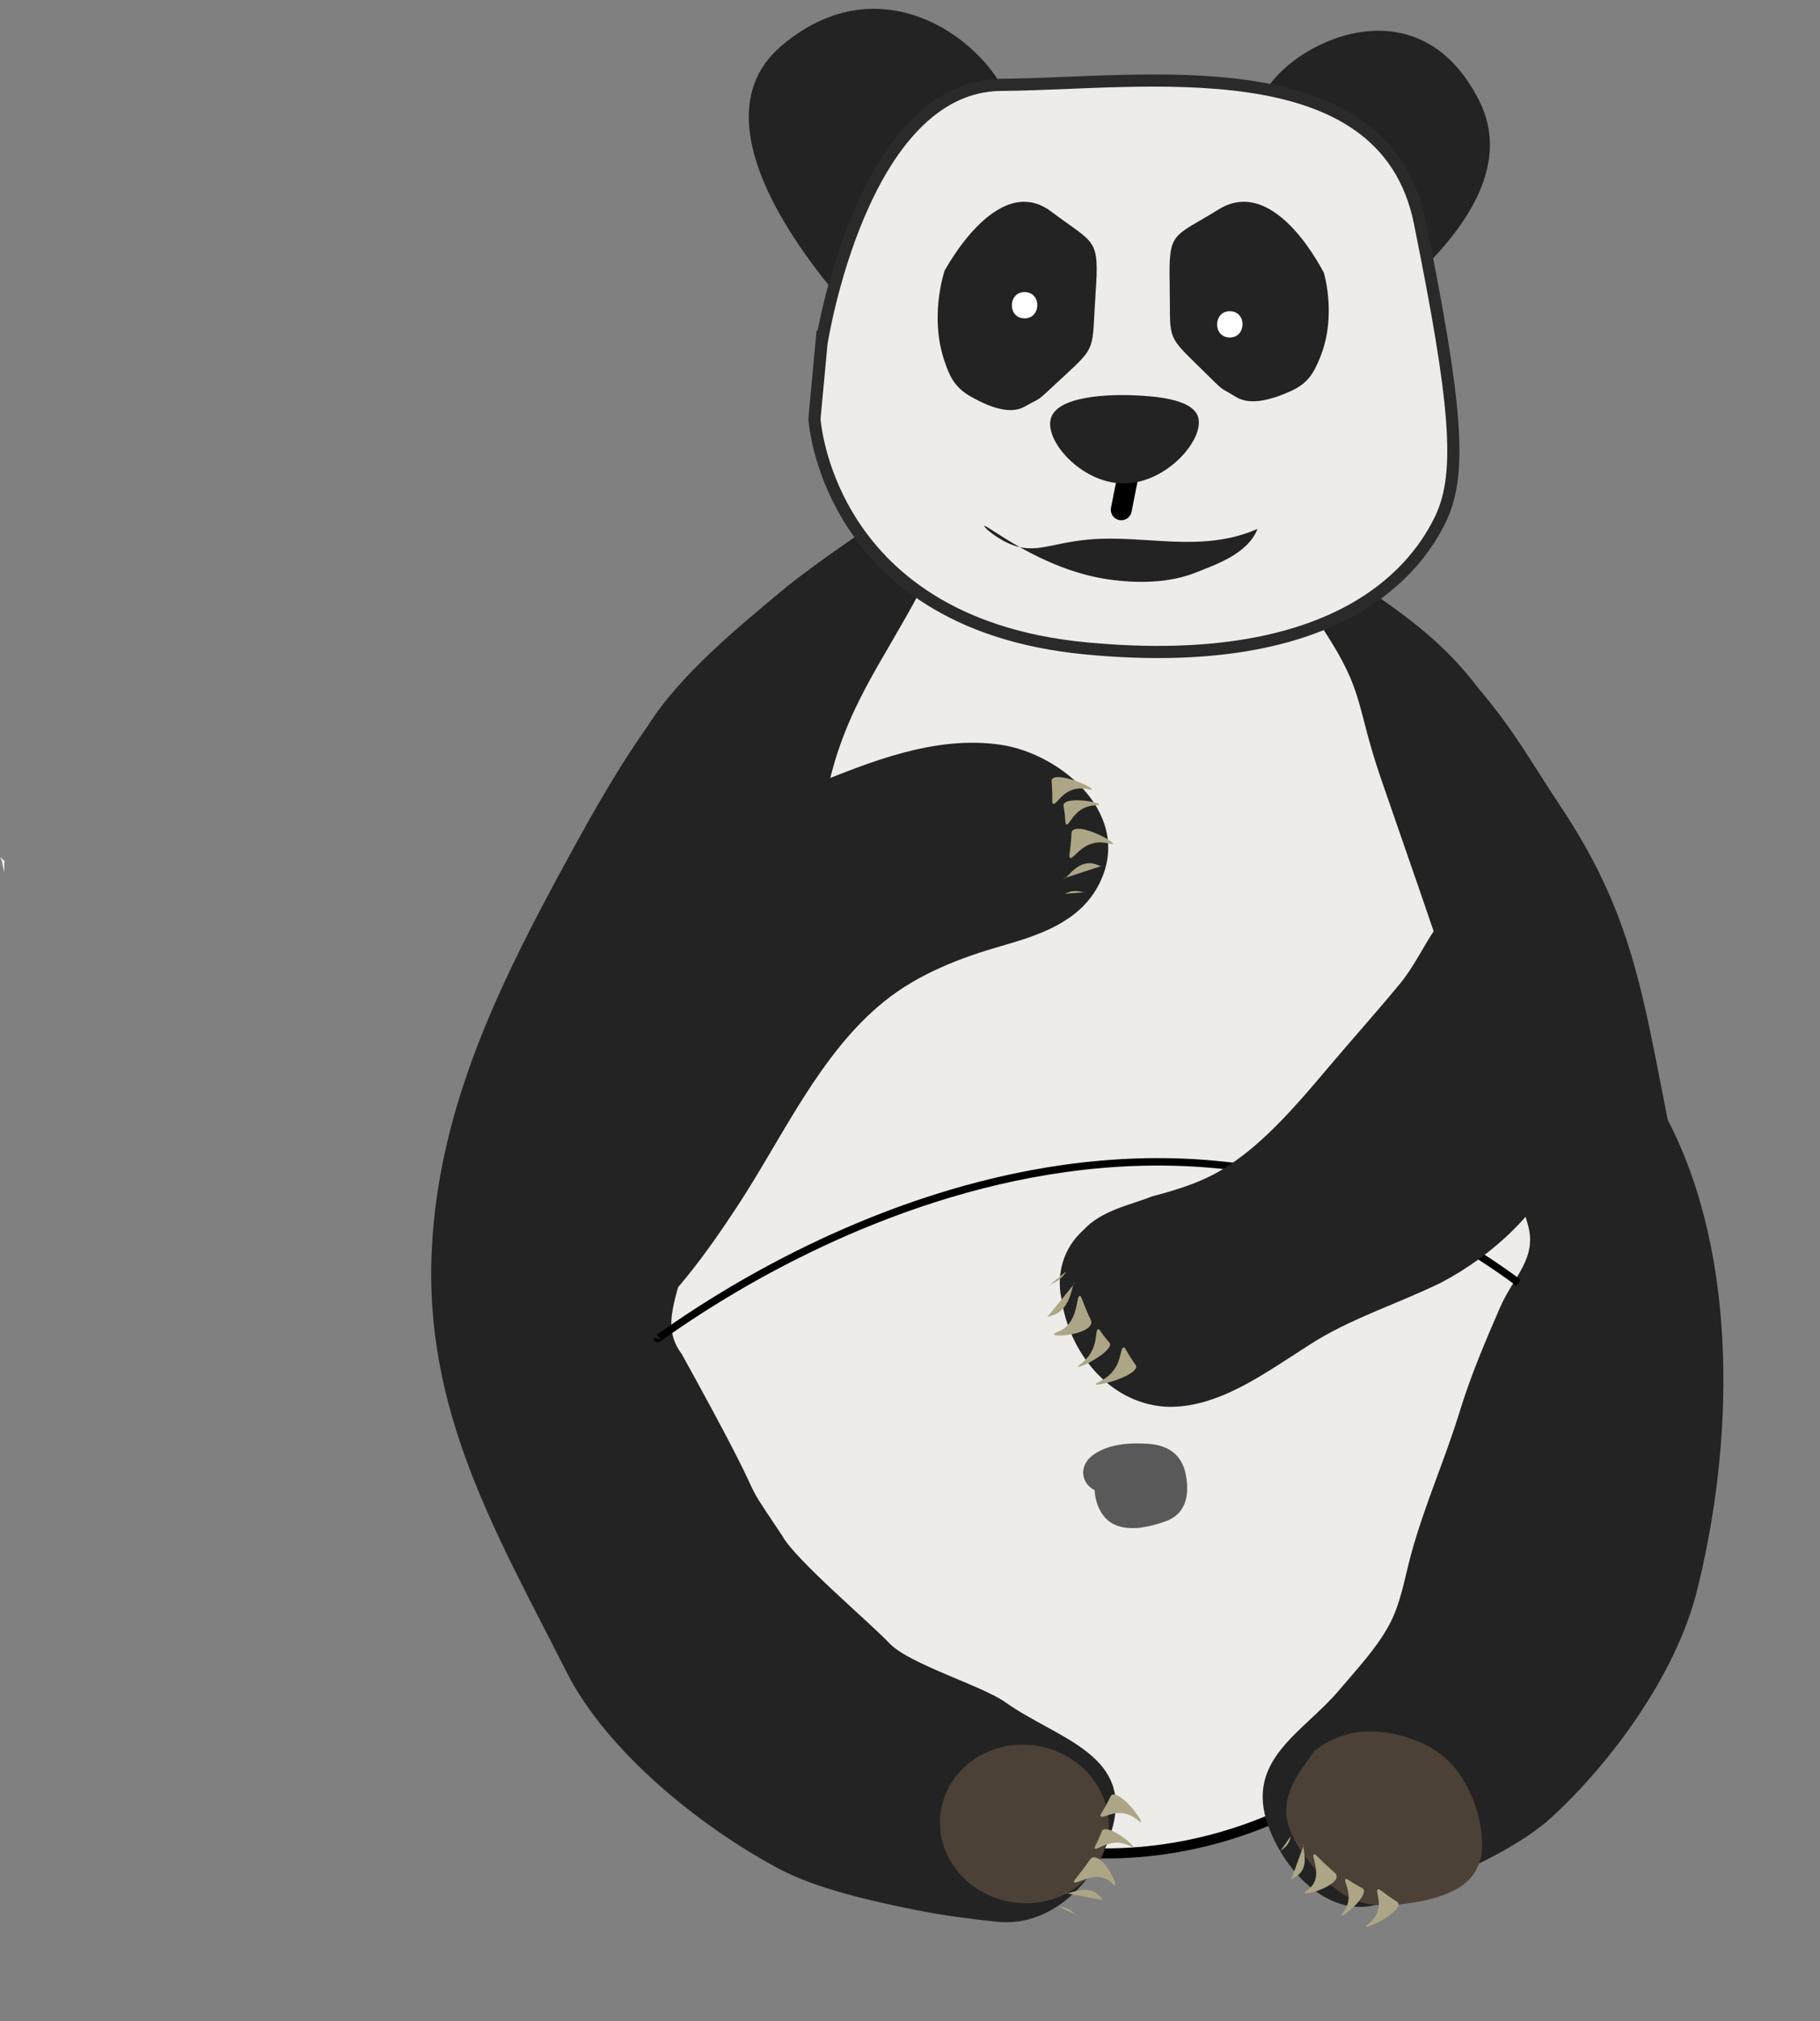 <?xml version="1.0" encoding="UTF-8" standalone="no"?>
<!-- Generator: Adobe Illustrator 17.0.0, SVG Export Plug-In . SVG Version: 6.00 Build 0)  -->

<svg
   xmlns:osb="http://www.openswatchbook.org/uri/2009/osb"
   xmlns:dc="http://purl.org/dc/elements/1.1/"
   xmlns:cc="http://creativecommons.org/ns#"
   xmlns:rdf="http://www.w3.org/1999/02/22-rdf-syntax-ns#"
   xmlns:svg="http://www.w3.org/2000/svg"
   xmlns="http://www.w3.org/2000/svg"
   xmlns:sodipodi="http://sodipodi.sourceforge.net/DTD/sodipodi-0.dtd"
   xmlns:inkscape="http://www.inkscape.org/namespaces/inkscape"
   version="1.1"
   id="Layer_1"
   x="0px"
   y="0px"
   
   viewBox="311.655 52.909 414.481 460.282"
   enable-background="new 311.655 52.909 337.803 507.339"
   xml:space="preserve"
   inkscape:version="0.91 r13725"
   sodipodi:docname="panda.svg"><rect x="311.655" y="52.909" width="414.481" height="460.282" fill="#808080" stroke="none"/><defs
     id="defs112"><linearGradient
       id="linearGradient4549"
       osb:paint="solid"><stop
         style="stop-color:#000000;stop-opacity:1;"
         offset="0"
         id="stop4551" /></linearGradient></defs><sodipodi:namedview
     pagecolor="#ffffff"
     bordercolor="#666666"
     borderopacity="1"
     objecttolerance="10"
     gridtolerance="10"
     guidetolerance="10"
     inkscape:pageopacity="0"
     inkscape:pageshadow="2"
     inkscape:window-width="1280"
     inkscape:window-height="657"
     id="namedview110"
     showgrid="false"
     showborder="false"
     fit-margin-top="0"
     fit-margin-left="0"
     fit-margin-right="0"
     fit-margin-bottom="0"
     inkscape:zoom="1"
     inkscape:cx="281.43386"
     inkscape:cy="237.85814"
     inkscape:window-x="-8"
     inkscape:window-y="-8"
     inkscape:window-maximized="1"
     inkscape:current-layer="Layer_1" /><path
     id="path6"
     d="m 312.571,251.606 c 0.05,-0.817 0.086,-1.539 0.091,-2.123 10e-4,-0.183 0.016,-0.358 0.036,-0.529 -0.344,-0.307 -0.691,-0.606 -1.043,-0.893 0.194,0.335 0.349,0.715 0.447,1.151 0.18,0.795 0.33,1.594 0.468,2.394 z"
     inkscape:connector-curvature="0"
     style="fill:#edece8" /><path
     style="fill:#000000;fill-opacity:0;stroke:none"
     inkscape:connector-curvature="0"
     d="m 659.606,355.017 c 4.457,12.157 6.258,9.913 12.018,35.387 3.963,17.525 4.032,36.679 1.939,54.53 -1.024,8.741 -2.943,17.383 -7.324,24.813 -4.151,7.039 -9.682,13.034 -15.336,18.549 -10.56,10.302 -23.044,25.973 -38.429,24.836 -13.268,-0.981 -23.3,-16.294 -21.351,-30.695 2.135,-15.776 16.037,-21.183 23.085,-33.314 6.277,-10.806 3.533,-20.606 4.484,-31.778 0.895,-10.522 10.142,-20.074 16.067,-28.189 8.256,-11.307 16.048,-24.598 25.771,-34.384"
     id="path43" /><ellipse
     style="opacity:1;fill:#edece8;fill-opacity:1;stroke:#000000;stroke-width:2.305;stroke-linejoin:round;stroke-miterlimit:7.6;stroke-dasharray:none;stroke-dashoffset:0;stroke-opacity:1"
     id="path4663"
     cx="563.379"
     cy="324.906"
     rx="118.973"
     ry="150.083" /><path
     style="fill:#232323;stroke:none;stroke-width:2.5;stroke-miterlimit:7.6;stroke-dasharray:none;stroke-opacity:1"
     inkscape:connector-curvature="0"
     d="m 565.897,152.454 c 0.373,0.189 19.161,9.253 19.534,9.442 0.746,0.379 1.493,0.757 2.238,1.137 1.995,1.015 3.988,2.033 5.972,3.058 8.893,4.592 20.128,14.919 28.28,20.218 11.155,7.708 18.744,13.244 26.522,23.454 8.395,9.981 11.561,16.194 18.885,27.197 15.922,24.027 18.378,41.903 24.125,70.959 16.307,31.408 15.024,74.133 6.606,107.486 -4.791,18.982 -19.601,39.042 -33.044,51.35 -6.529,5.979 -16.69,10.768 -24.618,14.289 -4.698,2.086 -9.748,3.866 -14.605,5.427 -10.93,3.514 -21.367,-6.827 -25.314,-17.76 -5.456,-15.114 8.016,-21.235 16.181,-30.942 3.853,-4.581 8.262,-9.196 11.245,-14.602 2.786,-5.049 3.597,-10.794 5.163,-16.5 3.031,-11.038 7.749,-21.633 10.986,-32.204 2.564,-8.375 5.776,-15.847 9.187,-23.734 3.129,-7.234 8.633,-11.197 6.312,-19.143 -9.844,-33.702 -21.784,-67.849 -33.179,-100.727 -6.101,-17.601 -3.741,-19.928 -13.24,-34.461 -4.174,-6.385 -41.044,-46.694 -47.162,-44.492"
     id="path27-7"
     sodipodi:nodetypes="csccccccscccsccccssscc" /><path
     style="fill:#232323;stroke:none;stroke-width:2.5;stroke-miterlimit:7.6;stroke-dasharray:none;stroke-opacity:1"
     inkscape:connector-curvature="0"
     d="m 548.972,148.256 c -0.405,0.258 -20.898,12.78 -21.303,13.038 -0.81,0.516 -1.621,1.032 -2.431,1.549 -2.167,1.382 -4.33,2.766 -6.482,4.156 -9.645,6.227 -19.086,12.569 -27.731,19.356 -11.748,9.741 -24.544,20.292 -31.863,31.877 -8.088,11.473 -14.729,23.758 -21.371,36.042 -14.421,26.811 -26.256,53.035 -27.788,82.912 -1.909,37.222 14.79,65.092 30.716,96.558 9.064,17.908 30.121,34.995 48.17,44.658 8.767,4.694 21.597,7.525 31.568,9.52 5.909,1.182 12.177,1.994 18.178,2.625 13.506,1.423 23.934,-10.792 26.611,-22.371 3.701,-16.006 -13.267,-19.533 -24.633,-27.613 -5.364,-3.814 -21.97,-8.685 -26.458,-13.48 -4.191,-4.479 -21.467,-19.053 -24.34,-24.412 -11.957,-17.856 0,0 -22.937,-41.468 -4.989,-6.579 -0.623,-13.246 0.678,-21.558 5.52,-35.254 25.066,-72.141 32.56,-106.87 4.012,-18.592 12.392,-28.821 20.96,-45.013 3.765,-7.114 20.107,-41.065 27.71,-40.036"
     id="path27"
     sodipodi:nodetypes="ccccccccscccsccccsscc" /><path
     id="path8"
     d="m 461.376,357.733 c -0.262,1.052 102.941,-81.809 196.112,-12.695"
     stroke-miterlimit="10"
     inkscape:connector-curvature="0"
     style="fill:none;stroke:#000000;stroke-width:1.693;stroke-miterlimit:10" /><path
     id="path12"
     d="m 509.188,127.746 c 0,0 -44.231,-43.646 -19.483,-64.481 24.748,-20.836 49.958,2.388 52.111,14.56"
     stroke-miterlimit="10"
     inkscape:connector-curvature="0"
     style="fill:#232323;fill-opacity:1;stroke:none;stroke-width:2.5;stroke-miterlimit:7.6;stroke-dasharray:none;stroke-opacity:1" /><path
     id="path14"
     d="m 610.659,132.895 c 0,0 51.928,-29.025 37.895,-56.99 -14.033,-27.965 -43.079,-13.035 -48.943,-1.808"
     stroke-miterlimit="10"
     inkscape:connector-curvature="0"
     style="fill:#232323;fill-opacity:1;stroke:none;stroke-width:2.5;stroke-miterlimit:7.6;stroke-dasharray:none;stroke-opacity:1" /><path
     id="path16"
     d="m 539.728,72.23 c 31.913,-0.183 87.111,-9.209 95.292,31.379 8.182,40.587 9.778,56.885 4.752,67.384 -5.026,10.499 -21.994,35.217 -80.93,29.563 -30.49,-2.925 -45.947,-16.807 -53.765,-29.525 -0.295,-0.48 -0.58,-0.958 -0.853,-1.435 -0.27,-0.469 -0.529,-0.935 -0.779,-1.399 -5.762,-10.706 -6.308,-19.888 -6.308,-19.888 l 1.592,-17.157 c 8.1e-4,8.5e-4 9.085,-58.739 40.999,-58.922 z"
     stroke-miterlimit="10"
     inkscape:connector-curvature="0"
     style="fill:#edece8;stroke:#2a2a2a;stroke-width:2.769;stroke-miterlimit:7.6;stroke-dasharray:none;stroke-opacity:1;fill-opacity:1" /><line
     style="fill:#232323;fill-opacity:1;stroke:#000000;stroke-width:4.773;stroke-linecap:round;stroke-miterlimit:10"
     id="XMLID_6_-6-8"
     stroke-miterlimit="10"
     x1="568.454"
     y1="161.684"
     x2="567.013"
     y2="168.994" /><path
     id="path18"
     d="m 526.705,114.66 c -0.268,0.639 11.823,-22.995 24.338,-13.581 10.159,7.641 10.976,5.879 10.112,18.74 -0.858,12.767 0.35,11.811 -7.028,18.606 -7.263,6.689 -4.552,4.512 -9.155,7.101 -3.364,1.892 -8.142,0.009 -12.178,-2.273 -3.845,-2.175 -4.884,-4.731 -6.014,-8.017 -3.867,-11.24 0.626,-22.249 -0.074,-20.576 z"
     stroke-miterlimit="10"
     inkscape:connector-curvature="0"
     style="fill:#232323;fill-opacity:1;stroke:none;stroke-width:4.12;stroke-miterlimit:10" /><path
     id="path20"
     d="m 613.215,115.155 c 0.24,0.627 -10.835,-22.697 -23.994,-14.577 -10.681,6.591 -11.421,4.858 -11.189,17.164 0.231,12.217 -0.946,11.225 6.194,18.193 7.028,6.86 4.389,4.605 8.926,7.381 3.317,2.028 8.254,0.559 12.459,-1.342 4.007,-1.812 5.188,-4.175 6.498,-7.229 4.484,-10.443 0.479,-21.231 1.105,-19.59 z"
     stroke-miterlimit="10"
     inkscape:connector-curvature="0"
     style="fill:#232323;fill-opacity:1;stroke:none;stroke-width:4.12;stroke-miterlimit:10" /><path
     d="m 567.275,163 c -9.519,-0.191 -17.921,-9.89 -16.254,-14.942 1.946,-5.897 17.519,-5.183 18.807,-5.124 3.981,0.182 13.174,0.603 14.64,4.826 1.722,4.961 -7.124,15.444 -17.193,15.241 z"
     id="XMLID_8_"
     inkscape:connector-curvature="0"
     style="fill:#232323;fill-opacity:1;stroke:none" /><line
     y2="179.667"
     x2="564.217"
     y1="167.437"
     x1="566.628"
     stroke-miterlimit="10"
     id="XMLID_6_"
     style="fill:none;stroke:none;stroke-width:6.592;stroke-linecap:round;stroke-miterlimit:10" /><path
     d="m 540.142,176.048 c 6.627,3.613 10.025,0.592 19.354,-0.263 12.889,-1.181 25.778,3.215 38.539,-2.435 -2.21,5.773 -9.867,8.247 -13.87,9.874 -6.299,2.561 -13.621,2.542 -20.019,1.64 -15.56,-2.194 -28.191,-12.906 -28.321,-12.156 -0.052,0.292 1.868,2.005 4.317,3.34 z"
     stroke-miterlimit="10"
     id="XMLID_18_"
     inkscape:connector-curvature="0"
     style="fill:#232323;fill-opacity:1;stroke:none;stroke-width:0.618;stroke-miterlimit:10" /><path
     id="path67"
     d="m 544.898,125.405 c 3.862,0.111 4.048,-5.873 0.186,-5.984 -3.862,-0.111 -4.048,5.873 -0.186,5.984 l 0,0 z"
     inkscape:connector-curvature="0"
     style="fill:#ffffff;stroke:none" /><path
     id="path73"
     d="m 591.635,129.77 c 3.862,0.111 4.048,-5.873 0.186,-5.984 -3.862,-0.111 -4.048,5.873 -0.186,5.984 l 0,0 z"
     inkscape:connector-curvature="0"
     style="fill:#ffffff;stroke:none" /><path
     style="fill:#4c4136"
     inkscape:connector-curvature="0"
     d="m 607.866,454.53 c 1.763,-1.572 3.399,-3.143 5.413,-4.474 2.014,-1.209 4.28,-2.055 6.671,-2.539 5.035,-0.846 10.448,0.121 15.106,2.176 4.405,1.813 7.804,4.957 10.07,8.946 2.392,4.111 3.902,8.946 4.028,13.662 0.126,2.055 -0.126,4.231 -1.133,6.045 -0.755,1.693 -2.14,3.143 -3.777,4.231 -3.65,2.297 -8.434,3.385 -12.714,3.869 -3.902,0.605 -8.057,0.605 -11.707,-0.967 -3.777,-1.693 -6.798,-4.715 -9.441,-7.858 -2.644,-3.264 -5.287,-7.133 -5.79,-11.364 -0.378,-4.594 2.14,-8.705 4.783,-12.332 0.755,-1.088 1.636,-2.055 2.392,-3.023"
     id="path77" /><path
     id="path83"
     d="m 565.615,392.186 c 1.83,-1.269 3.423,-1.138 5.623,-1.165 0.214,-0.003 2.227,0.03 1.76,-0.163 -0.864,-1.224 -1.148,-1.411 -0.851,-0.561 -0.039,-0.15 0.321,1.475 0.246,0.929 0.299,2.191 -0.648,0.154 1.157,-0.489 -1.326,0.472 -2.697,0.593 -4.085,0.855 -0.083,0.008 -0.167,0.003 -0.247,-0.011 0.566,0.529 1.133,1.059 1.698,1.588 -0.155,-0.537 -0.185,-0.659 -0.089,-0.367 -0.078,-1.008 -0.086,-2.001 0.281,-2.948 -1.128,1.083 -2.256,2.166 -3.383,3.249 1.022,-0.368 2.633,-0.367 3.353,-0.233 -1.238,-0.232 -1.514,-2.697 -1.575,-0.844 -0.013,0.369 0.773,-0.416 1.135,-0.444 -2.632,0.199 -4.845,1.966 -4.845,4.653 0,2.386 2.208,4.852 4.845,4.653 4.949,-0.374 7.973,-3.463 8.48,-8.171 0.447,-4.154 -1.46,-8.071 -6.018,-8.924 -1.757,-0.328 -3.602,-0.355 -5.377,-0.181 -3.107,0.303 -5.067,1.473 -6.184,4.355 -1.432,3.697 -0.411,9.341 3.036,11.639 3.488,2.325 8.834,1.07 12.485,-0.229 4.848,-1.724 5.461,-6.206 4.669,-10.525 -0.836,-4.562 -3.879,-6.827 -8.583,-7.146 -4.21,-0.286 -8.909,0.01 -12.418,2.445 -2.136,1.481 -3.17,4.018 -1.738,6.366 1.237,2.03 4.482,3.158 6.627,1.67 l 0,0 z"
     inkscape:connector-curvature="0"
     style="fill:#595959" /><ellipse
     id="ellipse85"
     ry="19.181"
     rx="18.088"
     cy="678.837"
     cx="-253.886"
     transform="matrix(0.367,-0.93,0.94,0.342,0,0)"
     style="fill:#4c4136" /><path
     style="fill:#232323;fill-opacity:1;stroke:none;stroke-width:2.5;stroke-miterlimit:7.6;stroke-dasharray:none;stroke-opacity:1"
     inkscape:connector-curvature="0"
     d="m 428.421,313.993 c 5.708,-17.688 11.643,-35.987 22.787,-50.848 11.391,-15.191 27.945,-24.322 44.905,-31.199 13.66,-5.538 28.36,-11.607 43.367,-9.443 13.912,2.006 30.865,16.296 22.198,32.27 -4.493,8.281 -13.693,11.181 -21.932,13.551 -9.44,2.716 -18.906,6.339 -26.712,12.63 -14.683,11.835 -23.148,30.944 -33.438,46.628 -7.086,10.8 -14.908,21.602 -24.874,29.703 -9.658,7.851 -21.128,12.582 -33.018,15.417"
     id="path57" /><g
     id="g4645"
     transform="matrix(1.188,0.147,-0.154,1.143,115.569,-158.336)"><path
       style="fill:#ada686"
       inkscape:connector-curvature="0"
       id="XMLID_24_"
       d="m 413.268,309.438 c -0.085,0.362 -1.877,-0.683 -3.82,0.792" /><path
       style="fill:#ada686"
       inkscape:connector-curvature="0"
       id="XMLID_31_"
       d="m 415.634,303.888 c -0.11,0.353 -1.796,-0.948 -3.81,0.27 -1.787,1.08 -2.649,3.425 -3.103,3.122" /><path
       style="fill:#ada686"
       inkscape:connector-curvature="0"
       id="XMLID_32_"
       d="m 406.924,292.662 c 0.653,-1.562 6.76,-1.212 6.708,-0.729 -0.028,0.265 -1.852,0.054 -3.461,1.568 -1.426,1.343 -1.737,3.153 -2.218,3.126 -0.236,-0.013 -0.229,-0.452 -0.559,-1.845 -0.405,-1.71 -0.597,-1.816 -0.471,-2.12 z" /><path
       style="fill:#ada686"
       inkscape:connector-curvature="0"
       id="XMLID_33_"
       d="m 404.077,288.084 c 0.884,-1.595 7.872,0.503 7.772,1.037 -0.054,0.293 -2.133,-0.455 -4.111,0.82 -1.754,1.131 -2.265,3.103 -2.817,2.94 -0.27,-0.081 -0.225,-0.578 -0.485,-2.255 -0.319,-2.058 -0.531,-2.233 -0.359,-2.543 z" /><path
       style="fill:#ada686"
       inkscape:connector-curvature="0"
       id="XMLID_30_"
       d="m 409.209,297.7 c 1.131,-1.716 8.166,1.018 7.992,1.605 -0.096,0.322 -2.172,-0.63 -4.404,0.668 -1.98,1.151 -2.77,3.308 -3.325,3.093 -0.273,-0.105 -0.161,-0.653 -0.216,-2.527 -0.068,-2.3 -0.267,-2.506 -0.047,-2.84 z" /></g><path
     style="fill:#232323;fill-opacity:1;stroke:none;stroke-opacity:1"
     d="m 660.115,232.192 0.637,1.657 c -1.27,3.802 -4.132,7.129 -6.305,10.429 -4.631,7.035 -10.887,12.905 -15.729,19.863 -2.903,4.171 -4.922,8.775 -8.29,12.853 -5.622,6.81 -10.977,12.731 -16.637,19.447 -6.291,7.466 -13.93,16.425 -22.248,21.827 -5.171,3.505 -11.024,5.388 -17.507,7.09 -5.223,2.065 -11.418,3.137 -15.617,7.633 -4.83,4.316 -6.168,10.345 -5.039,15.658 1.68,11.886 10.524,23.692 23.646,24.609 11.864,0.556 22.782,-7.713 32.834,-14.092 9.134,-5.93 19.922,-9.247 30.027,-14.186 12.231,-6.467 22.466,-16.358 27.952,-28.325 11.941,-22.942 9.158,-47.971 1.258,-68.058 -2.092,-4.968 -4.186,-7.648 -8.787,-16.349 l -0.197,-0.056 z"
     id="path35"
     inkscape:connector-curvature="0" /><g
     id="g4623"
     transform="matrix(1.12,0.203,-0.442,1.204,595.831,-194.637)"><path
       style="fill:#ada686"
       inkscape:connector-curvature="0"
       id="XMLID_5_"
       d="m 128.087,427.192 c -0.175,-0.328 1.862,-0.723 2.352,-3.113" /><path
       style="fill:#ada686"
       inkscape:connector-curvature="0"
       id="XMLID_4_"
       d="m 129.965,432.925 c -0.15,-0.337 1.975,-0.47 2.688,-2.714 0.633,-1.99 -0.264,-4.321 0.277,-4.394" /><path
       style="fill:#ada686"
       inkscape:connector-curvature="0"
       id="XMLID_3_"
       d="m 143.914,435.63 c 0.537,1.605 -4.286,5.365 -4.565,4.969 -0.153,-0.218 1.358,-1.261 1.571,-3.459 0.188,-1.95 -0.771,-3.516 -0.391,-3.814 0.186,-0.146 0.471,0.189 1.637,1.019 1.431,1.019 1.645,0.972 1.749,1.285 z" /><path
       style="fill:#ada686"
       inkscape:connector-curvature="0"
       id="XMLID_2_"
       d="m 150.47,438.794 c 0.386,1.782 -6.253,4.809 -6.53,4.341 -0.152,-0.257 1.905,-1.064 2.552,-3.326 0.574,-2.007 -0.341,-3.827 0.181,-4.067 0.256,-0.118 0.55,0.287 1.851,1.376 1.597,1.337 1.871,1.329 1.946,1.676 z" /><path
       style="fill:#ada686"
       inkscape:connector-curvature="0"
       id="XMLID_1_"
       d="m 138.817,432.386 c 0.525,2.107 -6.021,3.849 -6.338,3.251 -0.174,-0.328 1.864,-0.72 2.357,-3.108 0.438,-2.118 -0.63,-4.402 -0.115,-4.541 0.253,-0.068 0.582,0.461 1.988,2.018 1.726,1.911 2.006,1.97 2.108,2.381 z" /></g><g
     id="g4585"
     transform="matrix(1.176,0,0,1.129,64.739,-118.514)"><g
       id="g4616"
       transform="translate(-2.121,-2.121)"><path
         d="m 420.641,540.255 c -0.285,0.237 -1.087,-1.676 -3.526,-1.669"
         id="XMLID_12_"
         inkscape:connector-curvature="0"
         style="fill:#ada686" /><path
         d="m 425.872,537.252 c -0.3,0.216 -0.862,-1.838 -3.204,-2.08 -2.077,-0.215 -4.178,1.137 -4.358,0.622"
         id="XMLID_11_"
         inkscape:connector-curvature="0"
         style="fill:#ada686" /><path
         d="m 425.683,523.044 c 1.462,-0.853 6.125,3.105 5.794,3.459 -0.182,0.194 -1.51,-1.074 -3.707,-0.834 -1.947,0.213 -3.285,1.47 -3.655,1.159 -0.181,-0.152 0.089,-0.499 0.665,-1.81 0.708,-1.608 0.618,-1.809 0.902,-1.974 z"
         id="XMLID_10_"
         inkscape:connector-curvature="0"
         style="fill:#ada686" /><path
         d="m 427.448,515.982 c 1.666,-0.74 5.98,5.144 5.578,5.511 -0.221,0.201 -1.429,-1.649 -3.776,-1.822 -2.081,-0.154 -3.678,1.112 -4.019,0.649 -0.167,-0.227 0.169,-0.597 0.972,-2.092 0.986,-1.836 0.921,-2.103 1.245,-2.246 z"
         id="XMLID_9_"
         inkscape:connector-curvature="0"
         style="fill:#ada686" /><path
         d="m 423.544,528.695 c 1.956,-0.943 4.993,5.112 4.472,5.545 -0.286,0.237 -1.084,-1.679 -3.523,-1.675 -2.162,0.003 -4.181,1.512 -4.423,1.036 -0.118,-0.234 0.334,-0.663 1.571,-2.358 1.52,-2.079 1.521,-2.365 1.902,-2.548 z"
         id="XMLID_7_"
         inkscape:connector-curvature="0"
         style="fill:#ada686" /></g></g><g
     id="g4578"
     transform="matrix(1.141,-0.271,0.283,1.096,295.327,-84.898)"><path
       style="fill:#ada686"
       inkscape:connector-curvature="0"
       id="XMLID_17_"
       d="m 134.797,543.928 c -0.111,-0.354 1.964,-0.368 2.886,-2.625" /><path
       style="fill:#ada686"
       inkscape:connector-curvature="0"
       id="XMLID_16_"
       d="m 135.584,549.909 c -0.086,-0.359 2.028,-0.098 3.143,-2.172 0.989,-1.839 0.537,-4.297 1.083,-4.268" /><path
       style="fill:#ada686"
       inkscape:connector-curvature="0"
       id="XMLID_15_"
       d="m 148.794,555.14 c 0.232,1.677 -5.202,4.483 -5.403,4.042 -0.11,-0.242 1.567,-0.989 2.181,-3.111 0.545,-1.882 -0.11,-3.598 0.319,-3.82 0.21,-0.11 0.427,0.273 1.42,1.304 1.219,1.265 1.438,1.259 1.483,1.585 z" /><path
       style="fill:#ada686"
       inkscape:connector-curvature="0"
       id="XMLID_14_"
       d="m 154.655,559.459 c 0.05,1.823 -7.032,3.573 -7.219,3.062 -0.102,-0.28 2.068,-0.694 3.121,-2.798 0.934,-1.866 0.37,-3.824 0.929,-3.964 0.274,-0.068 0.488,0.383 1.565,1.694 1.323,1.609 1.594,1.651 1.604,2.006 z" /><path
       style="fill:#ada686"
       inkscape:connector-curvature="0"
       id="XMLID_13_"
       d="m 144.383,551.011 c 0.128,2.167 -6.628,2.672 -6.83,2.025 -0.11,-0.354 1.964,-0.364 2.89,-2.62 0.821,-2.001 0.192,-4.442 0.724,-4.484 0.261,-0.021 0.487,0.561 1.582,2.35 1.345,2.198 1.609,2.307 1.633,2.729 z" /></g></svg>
